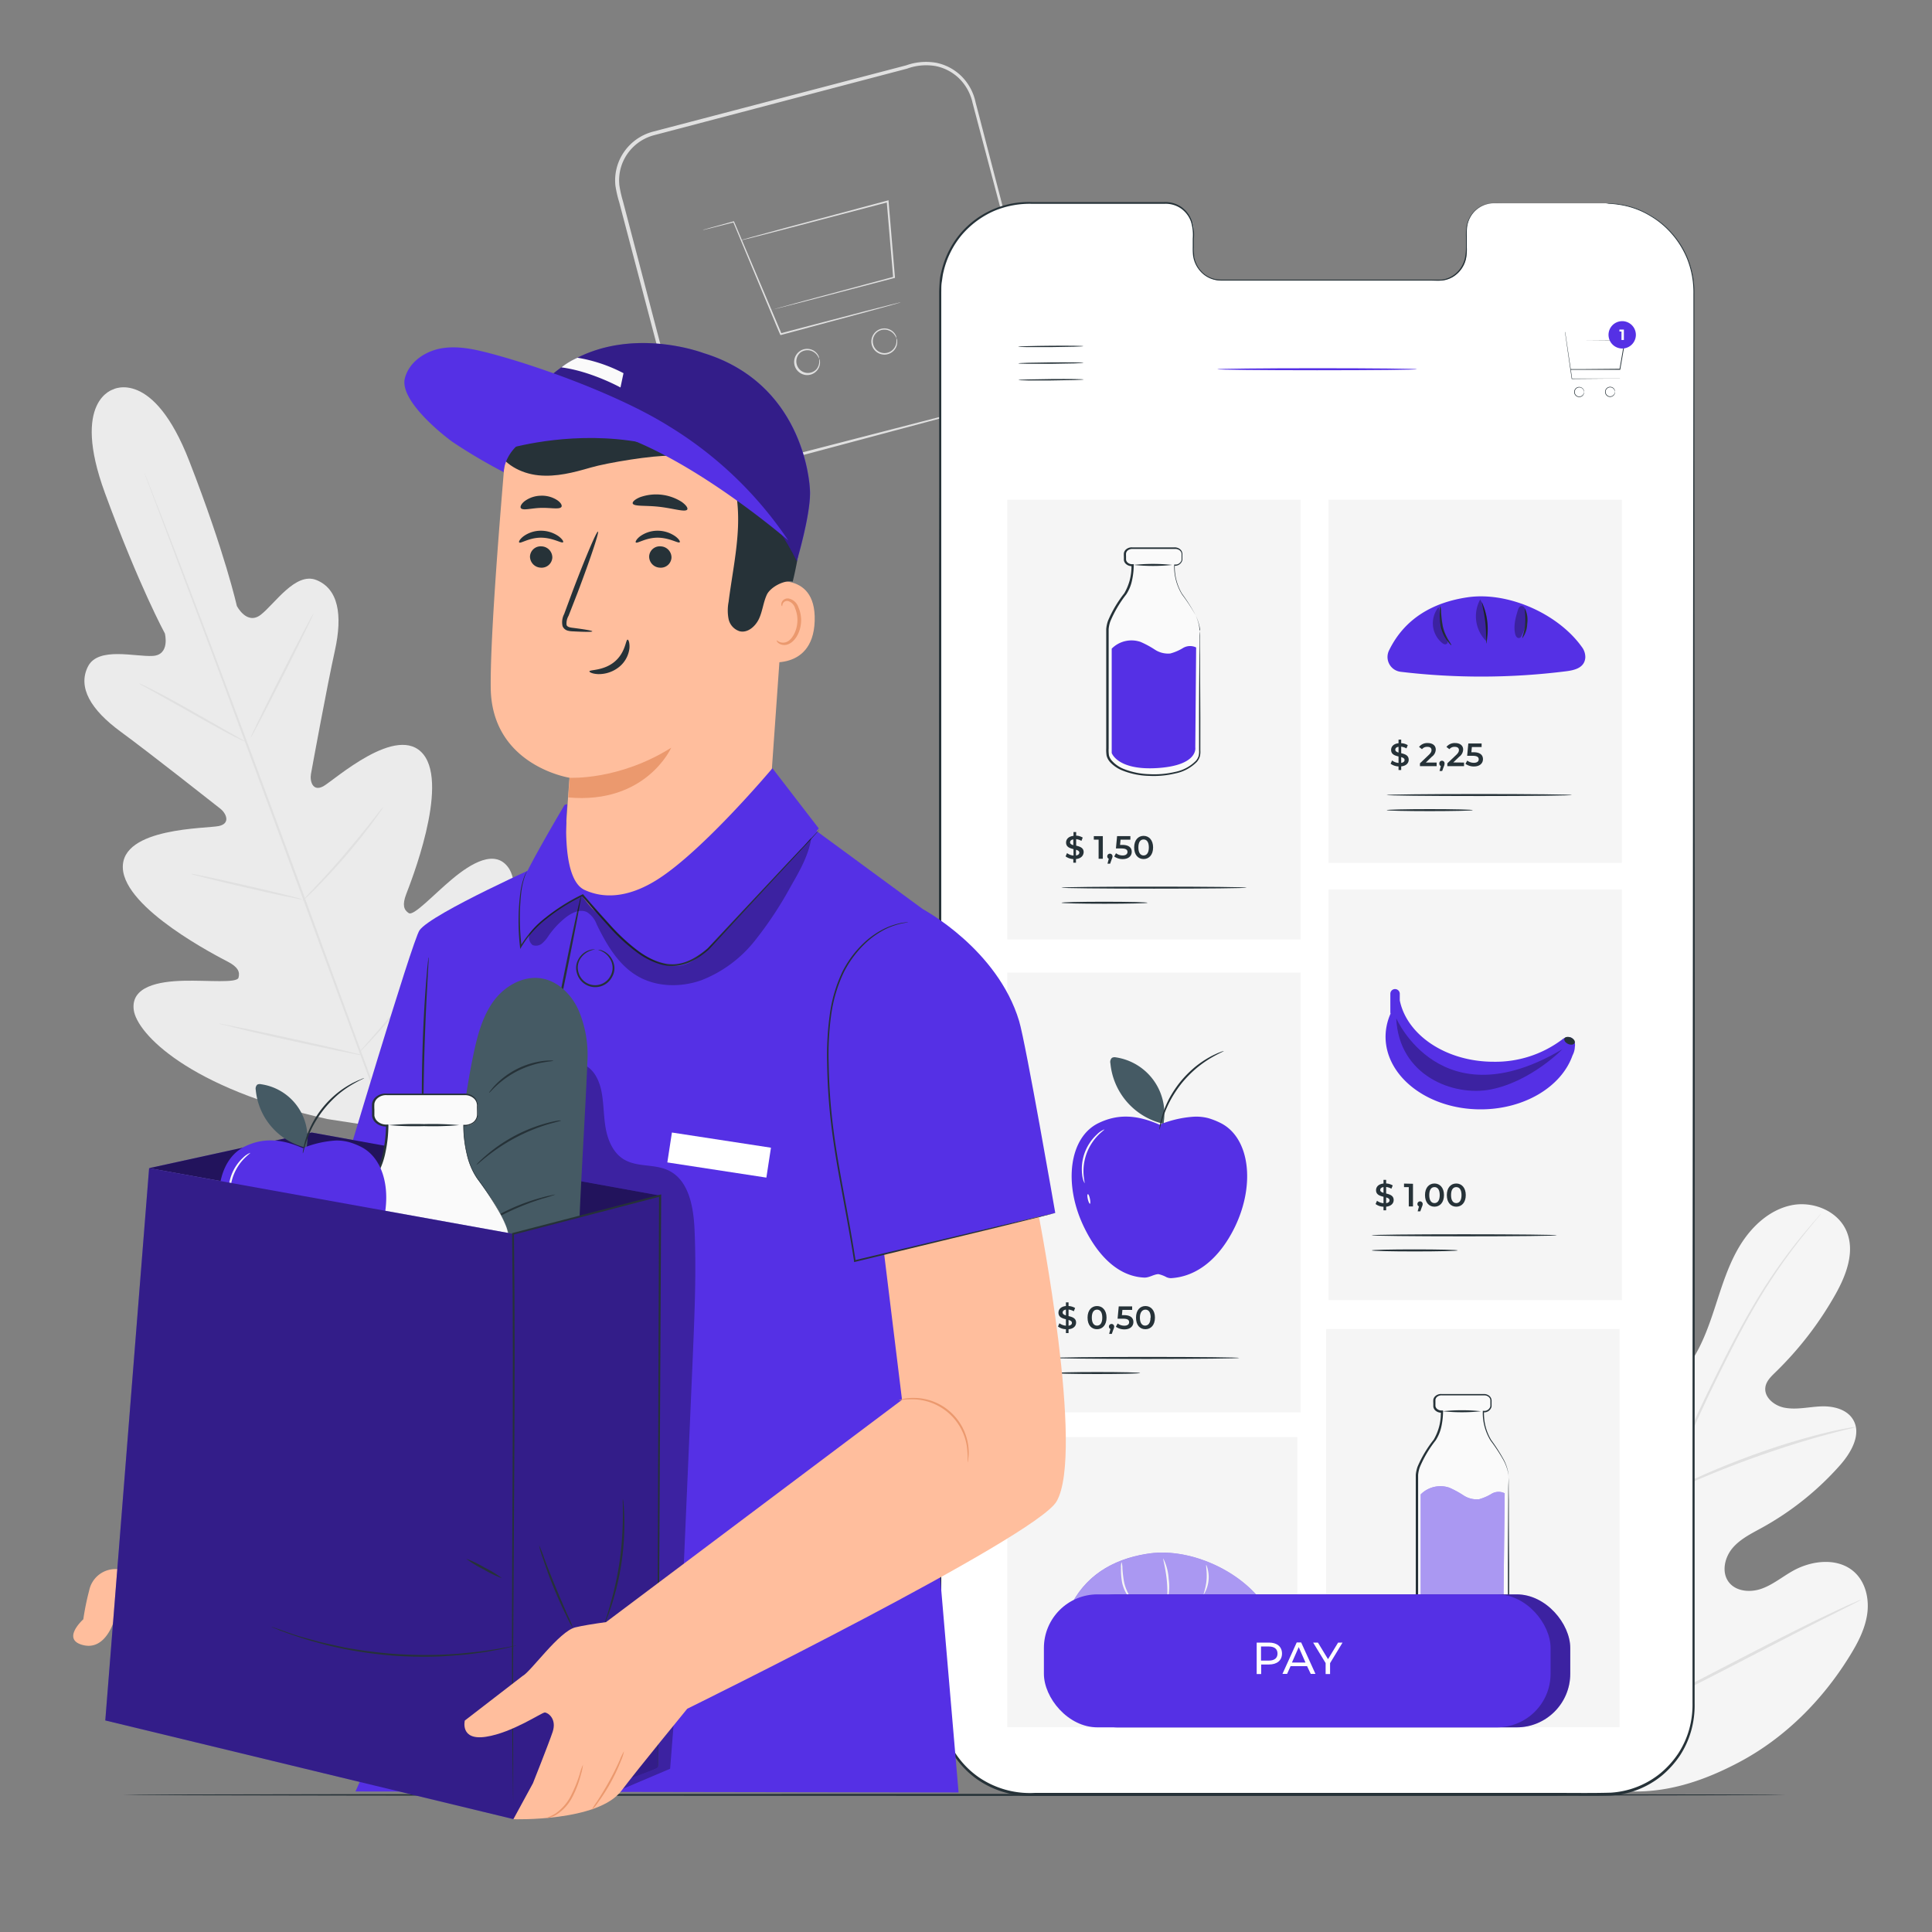 <svg xmlns="http://www.w3.org/2000/svg" viewBox="0 0 500 500"><rect x="0" y="0" width="500" height="500" fill="#808080" stroke="none"/><defs><style>.cls-1{fill:#e0e0e0;}.cls-2{fill:#f5f5f5;}.cls-3{fill:#ebebeb;}.cls-4{fill:#263238;}.cls-5{fill:#fff;}.cls-6{fill:#5530e5;}.cls-7{opacity:0.5;}.cls-8{opacity:0.3;}.cls-9{fill:#fafafa;}.cls-10{fill:#455a64;}.cls-11{fill:#ffbe9d;}.cls-12{opacity:0.6;}.cls-13{opacity:0.4;}.cls-14{fill:#eb996e;}</style></defs><g id="Background_Complete" data-name="Background Complete"><path class="cls-1" d="M259.41,103.85a20.27,20.27,0,0,0,3.19-1.46,12.54,12.54,0,0,0,5.67-7.93,13.48,13.48,0,0,0,.28-3.41,18.69,18.69,0,0,0-.74-3.72c-.69-2.59-1.44-5.41-2.25-8.42L260.1,58.37l-6.6-24.9-1.8-6.83a12.66,12.66,0,0,0-3.29-6.15,12.11,12.11,0,0,0-6.28-3.39,14.38,14.38,0,0,0-7.39.67L169.23,35a12.2,12.2,0,0,0-6.89,4.86,12,12,0,0,0-2.05,8.06,29.57,29.57,0,0,0,.94,4.19c.37,1.41.73,2.8,1.1,4.2q1.09,4.19,2.17,8.29c2.87,11,5.63,21.53,8.27,31.61,1.32,5,2.6,10,3.84,14.72a13.9,13.9,0,0,0,2.94,6.38,11.89,11.89,0,0,0,5.63,3.7c4.37,1.55,8.72-.54,12.88-1.44l12-3.11,36.11-9.32,9.83-2.49,2.57-.62a8.92,8.92,0,0,1,.88-.18s-.29.11-.86.27l-2.54.72-9.78,2.66-36,9.62-11.94,3.17L191.88,122a12.93,12.93,0,0,1-13-4.12,14.74,14.74,0,0,1-3.13-6.7q-1.87-7.14-3.88-14.71c-2.65-10.07-5.43-20.63-8.32-31.59q-1.08-4.11-2.18-8.29c-.37-1.39-.73-2.79-1.1-4.2a30.42,30.42,0,0,1-1-4.33,12.89,12.89,0,0,1,2.21-8.71A13.19,13.19,0,0,1,169,34.07l65.53-17.16a15.24,15.24,0,0,1,7.78-.66A12.93,12.93,0,0,1,249,19.9a13.37,13.37,0,0,1,3.47,6.54q.91,3.47,1.78,6.83c2.33,9,4.5,17.3,6.49,24.93s3.75,14.51,5.32,20.57l2.18,8.44A18.73,18.73,0,0,1,269,91a13.77,13.77,0,0,1-.33,3.52,12.69,12.69,0,0,1-5.94,8,10.92,10.92,0,0,1-2.42,1.06C259.71,103.79,259.41,103.85,259.41,103.85Z"/><path class="cls-1" d="M233.06,78.25a2.89,2.89,0,0,1-.6.2l-1.77.51-6.56,1.81-22,5.92-.18,0-.07-.17c-.48-1.12-1-2.31-1.48-3.52-4.31-10.31-8.15-19.52-10.65-25.53l.16.07-5.9,1.5-1.57.38a4.11,4.11,0,0,1-.55.11,2.2,2.2,0,0,1,.53-.18l1.56-.45,5.86-1.62.11,0,.05.11,10.79,25.47,1.48,3.52-.25-.12,22.08-5.78,6.59-1.68,1.79-.43A4,4,0,0,1,233.06,78.25Z"/><path class="cls-1" d="M199.43,80.29s0,0,.15-.06l.46-.14,1.76-.5,6.63-1.82,22.88-6.15-.16.22c-.34-4-.71-8.39-1.1-12.91-.19-2.32-.38-4.6-.57-6.78l.27.19-27,7.08-8,2.06-2.17.53-.56.13-.19,0,.18-.07.55-.16,2.15-.61,8-2.18,27-7.22.25-.07,0,.25c.18,2.18.38,4.46.57,6.78.38,4.52.75,8.88,1.08,12.92l0,.17-.17,0-22.92,6-6.65,1.7-1.79.44-.46.1A.62.62,0,0,1,199.43,80.29Z"/><path class="cls-1" d="M212,92.84s-.11-.26-.37-.69a3.2,3.2,0,0,0-1.56-1.31,3.08,3.08,0,0,0-2.88.36,3,3,0,1,0,4.12,4.34,3.17,3.17,0,0,0,.71-1.91c0-.5,0-.78,0-.79a1.65,1.65,0,0,1,.19.79,3.15,3.15,0,0,1-.64,2.1,3.34,3.34,0,0,1-2.95,1.33A3.4,3.4,0,0,1,207,90.87a3.32,3.32,0,0,1,3.22-.31,3.19,3.19,0,0,1,1.6,1.51A1.52,1.52,0,0,1,212,92.84Z"/><path class="cls-1" d="M232,87.55s-.11-.27-.37-.69a3.2,3.2,0,0,0-1.56-1.31A3,3,0,0,0,226,89.14a3,3,0,0,0,2.62,2.23,3.07,3.07,0,0,0,2.68-1.12,3.22,3.22,0,0,0,.71-1.92c0-.49-.06-.77,0-.78a1.58,1.58,0,0,1,.19.78,3.14,3.14,0,0,1-.64,2.1,3.34,3.34,0,0,1-2.95,1.33,3.4,3.4,0,0,1-3-2.51A3.43,3.43,0,0,1,227,85.57a3.35,3.35,0,0,1,3.22-.3,3.15,3.15,0,0,1,1.6,1.51A1.64,1.64,0,0,1,232,87.55Z"/><path class="cls-2" d="M413.66,462.68c-22.45-11-31.09-36.62-33.92-60.37-.47-4-1.54-8.05-.2-11.8s5.36-6.79,9.14-5.67c3.14.93,4.95,4.14,7,6.7A23.21,23.21,0,0,0,406.31,399c2.71.92,5.94,1.24,8.21-.51,3.11-2.4,2.79-7.16,2.16-11.08l-3.51-21.91c-.63-3.92-1.26-7.92-.61-11.83s2.81-7.79,6.38-9.4,8.52-.18,9.9,3.54c.57,1.54.5,3.25.86,4.86s1.4,3.3,3,3.52,3-1.14,4-2.47c3.44-4.58,5.4-10.1,7.19-15.57s3.48-11.05,6.49-15.93,7.57-9.09,13.13-10.28,12.09,1.37,14.36,6.66S477.82,330,475,335a88.85,88.85,0,0,1-15.56,20.18c-1.1,1.07-2.3,2.22-2.55,3.75-.45,2.74,2.43,5,5.15,5.42,3.07.53,6.2-.27,9.31-.38s6.63.73,8.24,3.45c2.22,3.76-.49,8.48-3.36,11.74A76,76,0,0,1,456,395.37c-2.72,1.5-5.62,2.9-7.63,5.28s-2.88,6.13-1.05,8.68,5.58,2.87,8.51,1.85,5.39-3.08,8.11-4.61c5.07-2.87,12.09-3.57,16.26.56,2.74,2.72,3.6,6.95,3,10.78s-2.43,7.32-4.46,10.6C471.67,440,461.87,449.84,450,456.1s-23.24,9.22-36.37,6.58"/><path class="cls-1" d="M417.48,446.93a358.18,358.18,0,0,1,8.13-40q1.36-5.25,2.67-10.37c.89-3.4,1.76-6.77,2.83-10a176.77,176.77,0,0,1,7.16-18.31c2.56-5.71,5.2-11,7.71-16s4.95-9.54,7.34-13.62A140.54,140.54,0,0,1,466,320.22c1.67-2,3-3.59,3.94-4.62l1-1.17a3.4,3.4,0,0,1,.38-.38,4.11,4.11,0,0,1-.32.43l-1,1.21c-.89,1.07-2.2,2.64-3.83,4.71a149.42,149.42,0,0,0-12.5,18.48c-2.36,4.08-4.75,8.67-7.24,13.63s-5.1,10.31-7.64,16a180.82,180.82,0,0,0-7.09,18.26c-1.06,3.23-1.92,6.57-2.8,10l-2.67,10.37a362.91,362.91,0,0,0-8.17,39.9"/><path class="cls-1" d="M431.31,386.49a8.23,8.23,0,0,1-.64-1.61c-.38-1.06-.86-2.6-1.44-4.51-1.16-3.82-2.57-9.15-4.11-15s-3-11.18-4.24-15c-.6-1.9-1.1-3.43-1.46-4.49a9,9,0,0,1-.48-1.66,7.79,7.79,0,0,1,.75,1.56c.44,1,1,2.54,1.68,4.42,1.34,3.77,2.91,9.06,4.45,14.95s2.87,11.06,3.91,15.08c.48,1.81.88,3.34,1.21,4.56A8.06,8.06,0,0,1,431.31,386.49Z"/><path class="cls-1" d="M480.29,369.31a11.48,11.48,0,0,1-2,.55c-1.27.31-3.12.76-5.39,1.38-4.54,1.21-10.76,3.1-17.52,5.48s-12.8,4.83-17.11,6.72c-2.16.92-3.89,1.72-5.09,2.26a12.05,12.05,0,0,1-1.89.79,10.05,10.05,0,0,1,1.77-1.05c1.16-.62,2.86-1.49,5-2.48,4.27-2,10.29-4.53,17.07-6.94a183.42,183.42,0,0,1,17.64-5.29c2.3-.56,4.17-.93,5.47-1.15A11,11,0,0,1,480.29,369.31Z"/><path class="cls-1" d="M418,445.91a2.93,2.93,0,0,1-.44-.56l-1.14-1.69c-1-1.48-2.36-3.65-4-6.35-3.32-5.4-7.68-13-12.37-21.47s-9-16.1-12.17-21.57c-1.57-2.65-2.86-4.84-3.81-6.46-.42-.7-.75-1.29-1-1.76a2.61,2.61,0,0,1-.32-.65,3.3,3.3,0,0,1,.44.57l1.15,1.69c1,1.47,2.35,3.64,4,6.34,3.32,5.41,7.68,13,12.37,21.48s9,16.1,12.17,21.56c1.57,2.65,2.86,4.84,3.81,6.46.42.71.76,1.29,1,1.77A2.68,2.68,0,0,1,418,445.91Z"/><path class="cls-1" d="M481.65,414s-.2.16-.62.38l-1.85.95-6.82,3.43c-5.75,2.9-13.66,7-22.39,11.52s-16.68,8.56-22.5,11.34c-2.91,1.39-5.27,2.49-6.92,3.22l-1.91.83a2.74,2.74,0,0,1-.68.24,2.94,2.94,0,0,1,.62-.38l1.85-.95,6.82-3.43c5.75-2.89,13.66-7,22.39-11.52s16.68-8.56,22.5-11.34c2.91-1.39,5.27-2.49,6.92-3.22l1.91-.83A2.91,2.91,0,0,1,481.65,414Z"/><path class="cls-3" d="M29.46,100.72s-11.16,2.71-2.31,26.85,15.52,36.37,15.52,36.37,1.42,5.53-3.12,5.81-14.14-2.46-16.78,2.73c-2.73,5.39.72,11.21,8.46,16.88S55.47,208.08,57,209.27s2.74,3.81-.32,4.5-25.35.32-24.89,10.9S56.37,247.52,59,248.91s3.13,2.63,2.73,4.11-7.89.65-14.23.8-13.67,1.45-12.89,7.53,14.24,20.31,50.16,28.27l16.89,2.6,11-13.21c21.73-29.68,22.46-49.25,19-54.34s-9.79-1.22-14.66,2.85-9.94,9.63-11.22,8.79-1.71-2.12-.66-4.89,11.1-27.92,4.46-36.18-23.14,6.73-25.9,8.24-3.53-1.34-3.2-3.18,4.12-22.56,6.19-31.93.83-16-4.79-18.26c-5.41-2.17-10.81,6.23-14.41,9s-6.18-2.3-6.18-2.3-3-13.59-12.34-37.57-19.69-18.46-19.69-18.46"/><path class="cls-1" d="M102,296.31c-6.75-17.63-18.22-49.18-28.21-76.21s-19-51.48-25.71-69.15L40.21,130l-2.15-5.68c-.24-.64-.42-1.13-.55-1.49s-.17-.51-.17-.51a4.39,4.39,0,0,1,.22.49c.15.35.34.84.6,1.47L40.4,130c1.94,4.91,4.69,12,8.07,20.86,6.75,17.63,15.87,42.07,25.85,69.09s21.4,58.6,28.06,76.27"/><path class="cls-1" d="M36,176.86a5.69,5.69,0,0,1,1.14.48c.72.33,1.75.84,3,1.48,2.53,1.29,6,3.17,9.74,5.3l9.62,5.5,2.92,1.65a5.88,5.88,0,0,1,1.06.64,4.75,4.75,0,0,1-1.15-.46c-.72-.33-1.75-.85-3-1.5-2.52-1.32-5.94-3.23-9.7-5.37L40,179.15l-2.93-1.63A4.89,4.89,0,0,1,36,176.86Z"/><path class="cls-1" d="M64.83,191c-.13-.07,3.41-7.34,7.92-16.25s8.26-16.07,8.39-16-3.41,7.34-7.92,16.25S65,191,64.83,191Z"/><path class="cls-1" d="M78.29,233.17a6.21,6.21,0,0,1,.82-1l2.34-2.5c2-2.12,4.68-5,7.56-8.4s5.38-6.46,7.18-8.73c.84-1.07,1.55-2,2.13-2.69a5.59,5.59,0,0,1,.83-.95,6.64,6.64,0,0,1-.67,1.07c-.45.67-1.13,1.63-2,2.8-1.73,2.33-4.19,5.49-7.08,8.84s-5.65,6.27-7.69,8.32c-1,1-1.87,1.84-2.47,2.39A5.94,5.94,0,0,1,78.29,233.17Z"/><path class="cls-1" d="M49.45,226.14a4.46,4.46,0,0,1,1.15.16l3.11.63c2.62.55,6.23,1.35,10.2,2.27s7.58,1.77,10.18,2.42l3.07.79a5.84,5.84,0,0,1,1.11.36,4.51,4.51,0,0,1-1.16-.16L74,232c-2.62-.55-6.22-1.35-10.2-2.27s-7.58-1.77-10.18-2.42l-3.06-.79A5.23,5.23,0,0,1,49.45,226.14Z"/><path class="cls-1" d="M56.6,264.9a9.64,9.64,0,0,1,1.48.22l4,.79c3.36.69,8,1.68,13.11,2.81s9.73,2.17,13.07,2.95l4,1a7.81,7.81,0,0,1,1.43.42,7.24,7.24,0,0,1-1.48-.22l-4-.79c-3.36-.69-8-1.68-13.11-2.81s-9.73-2.17-13.07-3l-3.95-1A6.92,6.92,0,0,1,56.6,264.9Z"/><path class="cls-1" d="M92.79,272.61a8.45,8.45,0,0,1,1-1.25l2.85-3.28c2.41-2.78,5.72-6.62,9.25-11s6.64-8.36,8.86-11.28l2.64-3.46a9.66,9.66,0,0,1,1-1.23,10,10,0,0,1-.85,1.35c-.58.86-1.43,2.08-2.5,3.57-2.15,3-5.21,7-8.76,11.39s-6.9,8.16-9.38,10.88c-1.24,1.35-2.26,2.43-3,3.17A10.76,10.76,0,0,1,92.79,272.61Z"/></g><g id="Table"><path class="cls-4" d="M462.12,464.51c0,.15-96.33.26-215.13.26s-215.15-.11-215.15-.26,96.31-.26,215.15-.26S462.12,464.37,462.12,464.51Z"/></g><g id="Screen"><path class="cls-5" d="M415.58,52.61l-29,0A7.22,7.22,0,0,0,379.52,60v5.26a7.21,7.21,0,0,1-7,7.36l-56.55,0a7.22,7.22,0,0,1-7-7.37V59.91a7.21,7.21,0,0,0-7.05-7.36h-10.2l-25.39,0A22.84,22.84,0,0,0,243.4,75.35l-.07,366.17a22.82,22.82,0,0,0,22.81,22.83l149.34.09a22.82,22.82,0,0,0,22.84-22.82l.07-366.18A22.83,22.83,0,0,0,415.58,52.61Z"/><path class="cls-4" d="M415.58,52.61l.78,0a15.35,15.35,0,0,1,2.31.17,21.54,21.54,0,0,1,8.57,3A22.27,22.27,0,0,1,432.45,60a22.8,22.8,0,0,1,4.34,6.82,23.46,23.46,0,0,1,1.71,9.27c0,3.37,0,7,0,10.76,0,30.42,0,74.42.07,128.8s0,119.13,0,191v34.22a24.53,24.53,0,0,1-.88,7,23.36,23.36,0,0,1-2.91,6.44,24.84,24.84,0,0,1-4.76,5.27,23.1,23.1,0,0,1-13.18,5.12c-4.79.14-9.54,0-14.35.06H373.47l-59.66,0-30.52,0H267.87A24.15,24.15,0,0,1,253,460.57a23.29,23.29,0,0,1-9-12.5,25,25,0,0,1-1-7.72v-7.7q0-15.37,0-30.53,0-30.3,0-59.68c0-39.13,0-76.87,0-112.83s0-70.12.05-102.1q0-24,0-46.26V75.71c0-.92.08-1.85.13-2.77s.23-1.83.47-2.72a23.34,23.34,0,0,1,4.8-9.68,23.17,23.17,0,0,1,18.61-8.24l19.9,0h14.27a7.3,7.3,0,0,1,4.49,1.25,7.61,7.61,0,0,1,2.79,3.67,12.22,12.22,0,0,1,.47,4.51V64a15.68,15.68,0,0,0,.07,2.18,7.2,7.2,0,0,0,1.7,3.82,6.72,6.72,0,0,0,3.49,2.16,7.84,7.84,0,0,0,2.06.21h10.34l30.1,0,13.27,0c1.05,0,2.12,0,3.11,0a6.79,6.79,0,0,0,2.8-1,7.3,7.3,0,0,0,3.2-4.6A13,13,0,0,0,379.4,64V61.31a15.75,15.75,0,0,1,.12-2.66,7.79,7.79,0,0,1,.86-2.44A7.24,7.24,0,0,1,384,53a11.45,11.45,0,0,1,4.53-.48l14.81,0,9.11,0,3.1,0-3.1,0-9.11,0-14.81,0a11.34,11.34,0,0,0-4.46.49,7,7,0,0,0-3.52,3.13,7.25,7.25,0,0,0-.83,2.38,15.07,15.07,0,0,0-.11,2.62V64a12.35,12.35,0,0,1-.18,2.83,7.46,7.46,0,0,1-3.3,4.77,6.86,6.86,0,0,1-2.91,1c-1.05.09-2.07,0-3.14,0H316.4a7.85,7.85,0,0,1-2.15-.21,7,7,0,0,1-3.69-2.28,7.54,7.54,0,0,1-1.8-4,16.75,16.75,0,0,1-.08-2.23V61.77a11.83,11.83,0,0,0-.45-4.37,7.09,7.09,0,0,0-2.64-3.47,6.92,6.92,0,0,0-4.26-1.18H267.16a23.68,23.68,0,0,0-10,1.89,23.42,23.42,0,0,0-8.29,6.21,23,23,0,0,0-4.69,9.48c-.23.87-.3,1.77-.45,2.66s-.11,1.8-.13,2.72v5.54q0,22.26,0,46.26c0,32,0,66.15,0,102.1V342.44q0,29.34,0,59.68v38.23a24.24,24.24,0,0,0,.93,7.54A22.73,22.73,0,0,0,253.37,460a23.45,23.45,0,0,0,14.5,4h15.42l30.52,0,59.66,0,29.08,0c4.79,0,9.6.08,14.31-.06a22.49,22.49,0,0,0,12.83-5,23.76,23.76,0,0,0,4.63-5.13,22.52,22.52,0,0,0,2.84-6.26,23.68,23.68,0,0,0,.86-6.8V434q0-13.8,0-27.29c0-71.9.08-136.65.11-191s.09-98.38.13-128.8c0-3.8,0-7.39,0-10.76a23.5,23.5,0,0,0-1.66-9.2,23,23,0,0,0-4.29-6.78,22.08,22.08,0,0,0-5.16-4.22,21.61,21.61,0,0,0-8.5-3,18.55,18.55,0,0,0-2.31-.21C415.84,52.64,415.58,52.61,415.58,52.61Z"/><path class="cls-4" d="M280.37,89.59c0,.09-3.77.2-8.43.24s-8.42,0-8.43-.1,3.78-.21,8.43-.25S280.37,89.49,280.37,89.59Z"/><path class="cls-4" d="M280.4,93.9c0,.1-3.77.21-8.42.25s-8.43,0-8.43-.11,3.77-.21,8.43-.25S280.4,93.8,280.4,93.9Z"/><path class="cls-4" d="M280.44,98.21c0,.1-3.77.21-8.43.25s-8.42,0-8.42-.11,3.77-.21,8.42-.25S280.44,98.11,280.44,98.21Z"/><rect class="cls-2" x="260.68" y="371.93" width="75.05" height="75.05"/><path class="cls-6" d="M326.86,414.86c-6.1-8.52-19.08-14.36-29.62-12.79-8.54,1.27-16.09,5.24-20.24,13.72a3.86,3.86,0,0,0,3,5.55,175.86,175.86,0,0,0,42.83-.14c2.2-.28,4.8-.89,4.95-3.6A4.32,4.32,0,0,0,326.86,414.86Z"/><g class="cls-7"><path class="cls-5" d="M326.86,414.86c-6.1-8.52-19.08-14.36-29.62-12.79-8.54,1.27-16.09,5.24-20.24,13.72"/></g><path class="cls-2" d="M293.12,414.44c-.05,0-.49-.39-1.07-1.19a9.82,9.82,0,0,1-1.62-3.54,18,18,0,0,1-.32-3.86,5.31,5.31,0,0,1,.13-1.6,4.7,4.7,0,0,1,.24,1.58,28.79,28.79,0,0,0,.46,3.76,11.9,11.9,0,0,0,1.42,3.46A6.45,6.45,0,0,1,293.12,414.44Z"/><path class="cls-2" d="M302.18,414c-.16,0,.07-2.42-.25-5.36s-1-5.25-.87-5.3a13.66,13.66,0,0,1,1.39,5.25A13.82,13.82,0,0,1,302.18,414Z"/><path class="cls-2" d="M311.53,412.64c-.14-.06.56-1.67.73-3.79S312,405,312.2,405a8.51,8.51,0,0,1-.67,7.66Z"/><g class="cls-8"><path d="M300.51,402.47l.08.15h0Z"/></g><rect class="cls-2" x="260.68" y="129.32" width="75.92" height="113.81"/><rect class="cls-2" x="260.68" y="251.71" width="75.92" height="113.81"/><rect class="cls-2" x="343.82" y="230.22" width="75.92" height="106.26"/><rect class="cls-2" x="343.21" y="343.95" width="75.92" height="103.02"/><rect class="cls-2" x="343.82" y="129.32" width="75.92" height="94"/><path class="cls-9" d="M310.56,163.35a.2.2,0,0,0,0,.05v31.5c0,1.38-1.11,2.81-3.16,3.89a19.28,19.28,0,0,1-8.75,1.82h-.05c-7.45,0-11.9-2.94-11.9-5.71V163.4a.2.2,0,0,0,0-.05s0,0,0-.06c0-3.08,2.28-6.29,4.55-9.47,1.54-2.12,1.9-5.17,2-7,0-.21,0-.4,0-.58H293a1.67,1.67,0,0,1-1.78-1.52v-1.33a1.68,1.68,0,0,1,1.78-1.54h11.19a1.83,1.83,0,0,1,1.65.93,1.55,1.55,0,0,1,.13.61v1.33a1.66,1.66,0,0,1-1.78,1.52H304c0,.18,0,.37,0,.58.07,1.8.44,4.85,2,7,2.28,3.18,4.54,6.39,4.56,9.47C310.57,163.31,310.56,163.34,310.56,163.35Z"/><path class="cls-4" d="M310.56,163.35l0-.32a7,7,0,0,0-.13-.94,12.15,12.15,0,0,0-1.31-3.4,47.89,47.89,0,0,0-3.24-4.87,13.78,13.78,0,0,1-2-7.55v-.18H304a1.6,1.6,0,0,0,1.79-1.19c0-.4,0-.89,0-1.34a1.27,1.27,0,0,0-.46-1.1,1.76,1.76,0,0,0-1.21-.39h-11a1.82,1.82,0,0,0-1.38.49,1.31,1.31,0,0,0-.32.63,7.11,7.11,0,0,0,0,.82c0,.28,0,.61,0,.84a1.16,1.16,0,0,0,.31.65,1.78,1.78,0,0,0,1.44.51l.24,0v.25a18.66,18.66,0,0,1-.42,3.84,10.51,10.51,0,0,1-1.51,3.72,30.58,30.58,0,0,0-4.13,7,8.12,8.12,0,0,0-.43,2c0,.67,0,1.41,0,2.12,0,1.43,0,2.88,0,4.34v8.92c0,5.3,0,10.48,0,15.48a9.47,9.47,0,0,0,.08,1.8,3.41,3.41,0,0,0,.84,1.49,8.19,8.19,0,0,0,2.9,2,19.42,19.42,0,0,0,6.79,1.39,23.48,23.48,0,0,0,6.59-.59,10.37,10.37,0,0,0,5.38-2.88,3.57,3.57,0,0,0,.7-1.24,4.68,4.68,0,0,0,.12-1.42c0-1,0-2,0-2.9,0-1.9,0-3.72,0-5.46,0-6.93.07-12.54.09-16.46,0-1.92,0-3.42,0-4.48s.05-1.56.05-1.56a12.57,12.57,0,0,1,.06,1.56c0,1.06,0,2.56.05,4.48,0,3.92.05,9.53.08,16.46,0,1.74,0,3.56,0,5.46,0,.95,0,1.91,0,2.9a5.15,5.15,0,0,1-.13,1.54,4.17,4.17,0,0,1-.77,1.4,10.79,10.79,0,0,1-5.6,3,23.8,23.8,0,0,1-6.73.63,19.89,19.89,0,0,1-7-1.42,8.73,8.73,0,0,1-3.08-2.09,4,4,0,0,1-.95-1.71,9.7,9.7,0,0,1-.1-1.92V164.94c0-.73,0-1.41,0-2.16a8.88,8.88,0,0,1,.46-2.13,30.82,30.82,0,0,1,4.21-7.1,13.67,13.67,0,0,0,1.86-7.28l.24.24a2.22,2.22,0,0,1-1.78-.67,1.57,1.57,0,0,1-.42-.9c0-.35,0-.6,0-.9a6.79,6.79,0,0,1,0-.89,1.7,1.7,0,0,1,.45-.87,2.23,2.23,0,0,1,1.7-.62l6.45,0h4.5a2.18,2.18,0,0,1,1.45.49,1.64,1.64,0,0,1,.59,1.39c0,.47,0,.89,0,1.39a1.94,1.94,0,0,1-2.14,1.48l.17-.17a13.63,13.63,0,0,0,1.87,7.4,45.8,45.8,0,0,1,3.18,4.94,11.81,11.81,0,0,1,1.25,3.47,6.76,6.76,0,0,1,.08.95A.76.76,0,0,1,310.56,163.35Z"/><path class="cls-4" d="M303.39,146.2a47.82,47.82,0,0,1-10,0,47.82,47.82,0,0,1,10,0Z"/><path class="cls-6" d="M309.56,167.56a3.57,3.57,0,0,0-3.41.15,12.46,12.46,0,0,1-3.28,1.41,6.23,6.23,0,0,1-4-1,24.32,24.32,0,0,0-3.71-2,7.22,7.22,0,0,0-7.45,1.75v27s1.49,4.61,12,3.89,9.63-5.34,9.63-5.34Z"/><path class="cls-9" d="M390.4,382.28v31.33c0,1.38-1.1,2.79-3.13,3.87a19.08,19.08,0,0,1-8.69,1.81h-.05c-7.41,0-11.83-2.93-11.83-5.68V382.32s0,0,0,0,0,0,0-.07c0-3.06,2.26-6.25,4.53-9.4,1.52-2.11,1.88-5.15,1.95-6.93,0-.21,0-.4,0-.57H373a1.65,1.65,0,0,1-1.76-1.52v-1.32A1.64,1.64,0,0,1,373,361h11.12a1.77,1.77,0,0,1,1.63.92,1.36,1.36,0,0,1,.14.6v1.32a1.66,1.66,0,0,1-1.77,1.52h-.2c0,.17,0,.36,0,.57.07,1.78.44,4.82,2,6.93,2.26,3.15,4.51,6.34,4.52,9.4Z"/><path class="cls-4" d="M390.4,382.28l0-.32a8.78,8.78,0,0,0-.13-.94,11.93,11.93,0,0,0-1.31-3.37,44.93,44.93,0,0,0-3.21-4.84,13.63,13.63,0,0,1-2-7.5v-.19l.18,0a1.6,1.6,0,0,0,1.78-1.19c0-.4,0-.88,0-1.33a1.24,1.24,0,0,0-.45-1.09,1.74,1.74,0,0,0-1.2-.39h-4.48l-6.4,0a1.76,1.76,0,0,0-1.37.48,1.27,1.27,0,0,0-.32.63c0,.21,0,.54,0,.81s0,.6,0,.83a1.23,1.23,0,0,0,.31.65,1.75,1.75,0,0,0,1.43.5h.23v.25a19.06,19.06,0,0,1-.41,3.81,10.73,10.73,0,0,1-1.5,3.69,29.9,29.9,0,0,0-4.11,6.95,8,8,0,0,0-.43,2c0,.67,0,1.41,0,2.11v28.56a9.33,9.33,0,0,0,.07,1.78,3.36,3.36,0,0,0,.83,1.48,8.31,8.31,0,0,0,2.88,2,19.42,19.42,0,0,0,6.75,1.38,23.19,23.19,0,0,0,6.55-.59,10.26,10.26,0,0,0,5.34-2.86,3.53,3.53,0,0,0,.7-1.23,5,5,0,0,0,.12-1.41v-2.88c0-1.89,0-3.7,0-5.42,0-6.89.06-12.47.08-16.36,0-1.91,0-3.4.05-4.44s0-1.55,0-1.55a12.13,12.13,0,0,1,.06,1.55c0,1,0,2.53.05,4.44,0,3.89,0,9.47.08,16.36,0,1.72,0,3.53,0,5.42,0,.94,0,1.9,0,2.88a5.07,5.07,0,0,1-.12,1.53,4.13,4.13,0,0,1-.77,1.39,10.74,10.74,0,0,1-5.57,3,23.41,23.41,0,0,1-6.68.63,19.75,19.75,0,0,1-6.93-1.41,8.72,8.72,0,0,1-3.06-2.08,4.06,4.06,0,0,1-.94-1.7,9.54,9.54,0,0,1-.1-1.9V383.85c0-.72,0-1.4,0-2.15a8.94,8.94,0,0,1,.46-2.11,30.39,30.39,0,0,1,4.18-7,13.6,13.6,0,0,0,1.85-7.23l.24.23a2.21,2.21,0,0,1-1.77-.66,1.64,1.64,0,0,1-.42-.9c0-.34,0-.59,0-.89a6.9,6.9,0,0,1,0-.89,1.62,1.62,0,0,1,.44-.86,2.2,2.2,0,0,1,1.69-.62l6.4,0H384a2.15,2.15,0,0,1,1.44.49,1.65,1.65,0,0,1,.58,1.38c0,.47,0,.89,0,1.38a1.94,1.94,0,0,1-2.13,1.48l.17-.17a13.33,13.33,0,0,0,1.86,7.34,45,45,0,0,1,3.15,4.91,11.46,11.46,0,0,1,1.24,3.45,5.48,5.48,0,0,1,.08.94A1,1,0,0,1,390.4,382.28Z"/><path class="cls-4" d="M383.28,365.23a47.25,47.25,0,0,1-9.9,0,47.25,47.25,0,0,1,9.9,0Z"/><path class="cls-6" d="M389.41,386.46a3.55,3.55,0,0,0-3.4.14,12.61,12.61,0,0,1-3.25,1.41,6.3,6.3,0,0,1-4-1,24.85,24.85,0,0,0-3.68-2,7.19,7.19,0,0,0-7.4,1.74v26.87s1.48,4.59,11.87,3.87,9.57-5.31,9.57-5.31Z"/><g class="cls-7"><path class="cls-5" d="M389.41,386.46a3.55,3.55,0,0,0-3.4.14,12.61,12.61,0,0,1-3.25,1.41,6.3,6.3,0,0,1-4-1,24.85,24.85,0,0,0-3.68-2,7.19,7.19,0,0,0-7.4,1.74v26.87s1.48,4.59,11.87,3.87,9.57-5.31,9.57-5.31Z"/></g><path class="cls-6" d="M406.68,268.57a2.22,2.22,0,0,0-2.11.24c-.15.1-.3.22-.46.34a28.73,28.73,0,0,1-17.56,5.63c-12.29,0-22.46-6.89-24.29-15.89v-1.7a1.22,1.22,0,1,0-2.44,0V262a1.2,1.2,0,0,0,.06.33,14.73,14.73,0,0,0-1.3,5.94c0,10.39,11,18.83,24.6,18.83,11.41,0,21-5.93,23.8-14a.19.19,0,0,0,.07-.13,5,5,0,0,0,.52-2.07A2.32,2.32,0,0,0,406.68,268.57Z"/><g class="cls-8"><path d="M361.35,263.53s11.58,26.66,43,8c0,0-8.1,8.4-18.65,10.44C376.14,283.79,362,278.41,361.35,263.53Z"/></g><path class="cls-4" d="M407.53,269.91c-.19.46-.94.59-1.67.28s-1.16-.94-1-1.4.95-.58,1.68-.28S407.73,269.45,407.53,269.91Z"/><path class="cls-4" d="M419.24,98a1.27,1.27,0,0,1-.25,0l-.71,0-2.63,0-8.83.08h-.07v-.07c-.07-.47-.14-1-.21-1.46-.62-4.28-1.16-8.1-1.52-10.6l.05,0h-3l-.22,0h.22l.62,0,2.35,0h.05V86c.37,2.49.93,6.31,1.57,10.58.07.5.14,1,.21,1.46l-.08-.07,8.83,0h3.59Z"/><path class="cls-4" d="M406.45,95.53s0,0,.06,0h.18l.71,0,2.66,0,9.16-.08-.08.07c.27-1.55.55-3.22.85-4.94l.44-2.6.08.1-10.8,0h-4.28c-.05,0-.08,0-.08,0h.3l.86,0,3.2,0,10.8-.09h.1l0,.1-.44,2.59c-.3,1.73-.58,3.4-.85,4.94v.07h-.07l-9.16,0h-3.61Z"/><path class="cls-4" d="M409.94,101.45s0-.11-.07-.3a1.18,1.18,0,1,0-1.56,1.4,1.17,1.17,0,0,0,1.11-.16,1.23,1.23,0,0,0,.46-.65c.05-.18.05-.29.06-.29a.51.51,0,0,1,0,.31,1.26,1.26,0,0,1-.44.73,1.31,1.31,0,1,1-1.25-2.27,1.29,1.29,0,0,1,1.23.2,1.21,1.21,0,0,1,.46.72A.63.63,0,0,1,409.94,101.45Z"/><path class="cls-4" d="M417.94,101.4s0-.11-.07-.29a1.33,1.33,0,0,0-.46-.65,1.22,1.22,0,0,0-1.12-.14,1.16,1.16,0,0,0-.75,1.1,1.19,1.19,0,0,0,.76,1.09,1.22,1.22,0,0,0,1.12-.16,1.28,1.28,0,0,0,.45-.65c.05-.19.05-.3.07-.3a.74.74,0,0,1,0,.31,1.21,1.21,0,0,1-.44.73,1.31,1.31,0,0,1-1.24.21,1.31,1.31,0,1,1,1.23-2.28,1.27,1.27,0,0,1,.45.72A.74.74,0,0,1,417.94,101.4Z"/><circle class="cls-6" cx="419.82" cy="86.66" r="3.54" transform="translate(-8.83 90.52) rotate(-12.18)"/><path class="cls-5" d="M420.26,85.3l0,2.69h-.62V85.79h-.53v-.5Z"/><rect class="cls-6" x="275.25" y="412.62" width="131.13" height="34.42" rx="13.88"/><g class="cls-8"><rect x="275.25" y="412.62" width="131.13" height="34.42" rx="13.88"/></g><rect class="cls-6" x="270.16" y="412.62" width="131.13" height="34.42" rx="13.88"/><path class="cls-5" d="M331.78,427.94c0,1.76-1.27,2.83-3.39,2.83h-2v2.47h-1.16V425.1h3.17C330.51,425.1,331.78,426.17,331.78,427.94Zm-1.16,0c0-1.17-.78-1.83-2.27-1.83h-2v3.65h2C329.84,429.76,330.62,429.1,330.62,427.94Z"/><path class="cls-5" d="M338.27,431.2H334l-.9,2h-1.2l3.69-8.14h1.15l3.7,8.14h-1.22Zm-.41-.93-1.75-4-1.76,4Z"/><path class="cls-5" d="M344.22,430.42v2.82h-1.15V430.4l-3.23-5.3h1.24l2.61,4.29,2.61-4.29h1.15Z"/><path class="cls-10" d="M301.17,290.44a14.73,14.73,0,0,0-12.4-16.8,1.45,1.45,0,0,0-1,.13,1.47,1.47,0,0,0-.4,1.41,17.78,17.78,0,0,0,13.83,15.68"/><path class="cls-6" d="M280.55,317.59c3.71,7.65,9.05,12.8,15.65,13.05,1.32,0,2.32-.82,3.58-.9a7.85,7.85,0,0,1,2.12.8,3.11,3.11,0,0,0,1.1.25c6.82-.37,12.64-5.17,16.56-13.2,5.46-11.25,3.77-23.33-3.76-27a18.81,18.81,0,0,0-3.08-1.21A12.56,12.56,0,0,0,309,289a27.89,27.89,0,0,0-8.56,1.93l-.36.14c-6.12-2.71-11-2.72-15.75-.43C276.76,294.26,275.09,306.34,280.55,317.59Z"/><path class="cls-9" d="M280.68,306.2a6,6,0,0,1-.62-2.27,12.14,12.14,0,0,1,3.82-10.33,5.67,5.67,0,0,1,1.94-1.31c.06.07-.7.56-1.69,1.57a13.62,13.62,0,0,0-2.91,4.63,13.47,13.47,0,0,0-.8,5.41C280.52,305.31,280.77,306.17,280.68,306.2Z"/><path class="cls-9" d="M282.07,311.54c-.14,0-.38-.5-.54-1.18s-.18-1.27,0-1.31.39.5.54,1.19S282.21,311.51,282.07,311.54Z"/><path class="cls-4" d="M316.73,272c0,.1-1.41.64-3.54,1.91a29.63,29.63,0,0,0-3.52,2.51,31,31,0,0,0-3.73,3.77,30.47,30.47,0,0,0-2.95,4.4,27.39,27.39,0,0,0-1.77,3.95c-.82,2.33-1.07,3.86-1.17,3.84a4.81,4.81,0,0,1,.12-1.08,10.55,10.55,0,0,1,.25-1.25c.13-.48.24-1,.45-1.62a26.5,26.5,0,0,1,1.69-4.07,29.13,29.13,0,0,1,3-4.5,28.59,28.59,0,0,1,3.82-3.81,26.3,26.3,0,0,1,3.65-2.46,16.44,16.44,0,0,1,1.51-.76,11,11,0,0,1,1.17-.5A5,5,0,0,1,316.73,272Z"/><path class="cls-6" d="M409.34,167.38c-6.1-8.52-19.07-14.36-29.61-12.79-8.55,1.27-16.1,5.24-20.24,13.72a3.86,3.86,0,0,0,3,5.55,176,176,0,0,0,42.84-.14c2.19-.28,4.79-.89,4.95-3.6A4.37,4.37,0,0,0,409.34,167.38Z"/><path class="cls-4" d="M375.6,167c-.05,0-.48-.39-1.07-1.19a9.91,9.91,0,0,1-1.62-3.54,17.3,17.3,0,0,1-.31-3.86,4.62,4.62,0,0,1,.13-1.6,5.25,5.25,0,0,1,.23,1.58,30.86,30.86,0,0,0,.46,3.76,12.19,12.19,0,0,0,1.42,3.46C375.33,166.4,375.67,166.91,375.6,167Z"/><path class="cls-4" d="M384.66,166.54c-.16,0,.07-2.42-.25-5.36s-1-5.25-.87-5.3a17.62,17.62,0,0,1,1.12,10.66Z"/><path class="cls-4" d="M394,165.16c-.14-.06.56-1.68.73-3.8s-.22-3.83-.06-3.86a6.74,6.74,0,0,1,.58,3.91A6.64,6.64,0,0,1,394,165.16Z"/><g class="cls-8"><path d="M383,155l.09.15h0Z"/></g><g class="cls-8"><path d="M383.08,155.14a9.06,9.06,0,0,0,1.49,10.71A14.7,14.7,0,0,0,383.08,155.14Z"/></g><g class="cls-8"><path d="M374.38,165.46a13.81,13.81,0,0,1-1.7-5.71,8.78,8.78,0,0,0-.39-2.61,6.62,6.62,0,0,0,.85,9.19,1.82,1.82,0,0,0,.7.4.68.68,0,0,0,.72-.27C374.74,166.15,374.55,165.77,374.38,165.46Z"/></g><g class="cls-8"><path d="M394.83,158.29h0a2.73,2.73,0,0,0-.3-1,.89.89,0,0,0-.85-.46c-.48.08-.7.61-.85,1.07-.62,2-1.19,4.16-.69,6.22.12.47.42,1,.91,1s.62-.39.79-.72A10,10,0,0,0,394.83,158.29Z"/></g><path class="cls-4" d="M278.46,222.32v.94h-.69v-.93a3.65,3.65,0,0,1-2-.7l.38-.85a3.19,3.19,0,0,0,1.67.64v-1.67c-.93-.23-1.92-.53-1.92-1.7,0-.85.62-1.6,1.92-1.72v-1h.69v.93a3.58,3.58,0,0,1,1.7.51l-.34.85a3.52,3.52,0,0,0-1.36-.45v1.69c.93.22,1.94.52,1.94,1.68C280.4,221.45,279.78,222.18,278.46,222.32Zm-.69-3.59v-1.49c-.59.09-.84.39-.84.76S277.29,218.59,277.77,218.73Zm1.56,1.94c0-.41-.37-.61-.87-.75v1.48C279.07,221.31,279.33,221,279.33,220.67Z"/><path class="cls-4" d="M285.41,216.39v5.86h-1.09V217.3h-1.24v-.91Z"/><path class="cls-4" d="M287.92,221.61a1.91,1.91,0,0,1-.2.72l-.42,1.19h-.68l.33-1.29a.64.64,0,0,1-.39-.62.68.68,0,1,1,1.36,0Z"/><path class="cls-4" d="M292.89,220.45c0,1-.75,1.88-2.32,1.88a3.74,3.74,0,0,1-2.21-.67l.46-.85a2.81,2.81,0,0,0,1.73.58c.78,0,1.24-.35,1.24-.9s-.36-.91-1.58-.91H288.8l.3-3.19h3.44v.91H290l-.13,1.36h.57C292.19,218.66,292.89,219.41,292.89,220.45Z"/><path class="cls-4" d="M293.52,219.32c0-1.93,1.05-3,2.44-3s2.46,1.09,2.46,3-1.06,3-2.46,3S293.52,221.25,293.52,219.32Zm3.8,0c0-1.42-.55-2.07-1.36-2.07s-1.35.65-1.35,2.07.56,2.07,1.35,2.07S297.32,220.73,297.32,219.32Z"/><path class="cls-4" d="M322.66,229.72c0,.15-10.76.26-24,.26s-24-.11-24-.26,10.75-.26,24-.26S322.66,229.58,322.66,229.72Z"/><path class="cls-4" d="M297,233.63c0,.15-5,.26-11.15.26s-11.15-.11-11.15-.26,5-.26,11.15-.26S297,233.49,297,233.63Z"/><path class="cls-4" d="M362.63,198.34v.94h-.69v-.93a3.73,3.73,0,0,1-2.05-.69l.38-.85a3.19,3.19,0,0,0,1.67.64v-1.68c-.93-.22-1.92-.53-1.92-1.69,0-.86.62-1.6,1.92-1.73v-.94h.69v.93a3.47,3.47,0,0,1,1.7.51l-.34.84a3.52,3.52,0,0,0-1.36-.45v1.69c.93.23,1.94.52,1.94,1.69C364.57,197.47,363.94,198.21,362.63,198.34Zm-.69-3.58v-1.49c-.59.09-.84.39-.84.76S361.46,194.62,361.94,194.76Zm1.56,1.93c0-.41-.37-.6-.87-.74v1.48C363.24,197.34,363.5,197.05,363.5,196.69Z"/><path class="cls-4" d="M371.8,197.35v.93h-4.32v-.73l2.32-2.21c.57-.55.67-.89.67-1.22,0-.54-.36-.84-1.08-.84a1.67,1.67,0,0,0-1.38.61l-.76-.59a2.7,2.7,0,0,1,2.23-1c1.27,0,2.09.64,2.09,1.68a2.35,2.35,0,0,1-1,1.85L369,197.35Z"/><path class="cls-4" d="M373.85,197.64a1.92,1.92,0,0,1-.19.72l-.43,1.18h-.68l.34-1.28a.65.65,0,0,1-.39-.62.68.68,0,1,1,1.35,0Z"/><path class="cls-4" d="M378.89,197.35v.93h-4.32v-.73l2.33-2.21c.56-.55.67-.89.67-1.22,0-.54-.37-.84-1.09-.84a1.67,1.67,0,0,0-1.38.61l-.76-.59a2.72,2.72,0,0,1,2.23-1c1.27,0,2.09.64,2.09,1.68a2.35,2.35,0,0,1-1,1.85l-1.56,1.49Z"/><path class="cls-4" d="M383.79,196.47c0,1-.75,1.89-2.33,1.89a3.65,3.65,0,0,1-2.2-.68l.46-.84a2.81,2.81,0,0,0,1.73.57c.78,0,1.24-.34,1.24-.89s-.36-.92-1.58-.92H379.7l.3-3.19h3.44v.92h-2.52l-.13,1.35h.57C383.09,194.68,383.79,195.44,383.79,196.47Z"/><path class="cls-4" d="M406.83,205.75c0,.14-10.76.26-24,.26s-24-.12-24-.26,10.75-.26,24-.26S406.83,205.61,406.83,205.75Z"/><path class="cls-4" d="M381.17,209.66c0,.14-5,.26-11.15.26s-11.16-.12-11.16-.26,5-.26,11.16-.26S381.17,209.52,381.17,209.66Z"/><path class="cls-4" d="M276.54,344V345h-.68V344a3.68,3.68,0,0,1-2.06-.7l.38-.84a3.19,3.19,0,0,0,1.68.63v-1.67c-.93-.23-1.93-.53-1.93-1.69,0-.86.62-1.6,1.93-1.73v-.95h.68V338a3.69,3.69,0,0,1,1.7.51l-.34.85a3.41,3.41,0,0,0-1.36-.45v1.69c.93.23,1.95.52,1.95,1.68C278.49,343.15,277.86,343.89,276.54,344Zm-.68-3.59v-1.49c-.6.1-.85.4-.85.77S275.37,340.29,275.86,340.43Zm1.55,1.94c0-.41-.36-.6-.87-.75v1.49C277.15,343,277.41,342.73,277.41,342.37Z"/><path class="cls-4" d="M281.46,341c0-1.93,1.06-3,2.45-3s2.46,1.08,2.46,3-1.06,3-2.46,3S281.46,343,281.46,341Zm3.81,0c0-1.41-.55-2.07-1.36-2.07s-1.35.66-1.35,2.07.56,2.07,1.35,2.07S285.27,342.44,285.27,341Z"/><path class="cls-4" d="M288.35,343.32a2,2,0,0,1-.2.72l-.42,1.18h-.68l.33-1.28a.65.65,0,0,1-.39-.62.68.68,0,1,1,1.36,0Z"/><path class="cls-4" d="M293.32,342.15c0,1-.75,1.89-2.32,1.89a3.74,3.74,0,0,1-2.21-.68l.46-.85a2.81,2.81,0,0,0,1.73.58c.78,0,1.24-.34,1.24-.9s-.36-.91-1.58-.91h-1.41l.3-3.19H293V339h-2.52l-.13,1.36h.57C292.62,340.36,293.32,341.11,293.32,342.15Z"/><path class="cls-4" d="M294,341c0-1.93,1.05-3,2.44-3s2.46,1.08,2.46,3-1.06,3-2.46,3S294,343,294,341Zm3.8,0c0-1.41-.55-2.07-1.36-2.07S295,339.61,295,341s.56,2.07,1.35,2.07S297.75,342.44,297.75,341Z"/><path class="cls-4" d="M320.74,351.43c0,.14-10.75.26-24,.26s-24-.12-24-.26,10.75-.26,24-.26S320.74,351.28,320.74,351.43Z"/><path class="cls-4" d="M295.08,355.34c0,.14-5,.26-11.15.26s-11.15-.12-11.15-.26,5-.26,11.15-.26S295.08,355.19,295.08,355.34Z"/><path class="cls-4" d="M358.73,312.29v.94h-.68v-.93a3.62,3.62,0,0,1-2.05-.7l.37-.84a3.27,3.27,0,0,0,1.68.63v-1.67c-.93-.23-1.93-.53-1.93-1.69,0-.86.62-1.6,1.93-1.73v-.95h.68v.93a3.77,3.77,0,0,1,1.71.51l-.35.85a3.41,3.41,0,0,0-1.36-.45v1.69c.93.23,1.95.52,1.95,1.68C360.68,311.42,360.05,312.15,358.73,312.29Zm-.68-3.59v-1.49c-.6.1-.85.4-.85.77S357.56,308.56,358.05,308.7Zm1.56,1.94c0-.41-.37-.6-.88-.75v1.49C359.35,311.28,359.61,311,359.61,310.64Z"/><path class="cls-4" d="M365.68,306.36v5.86h-1.09v-5h-1.23v-.91Z"/><path class="cls-4" d="M368.19,311.59a1.92,1.92,0,0,1-.19.72l-.43,1.18h-.68l.34-1.28a.64.64,0,0,1-.4-.62.68.68,0,1,1,1.36,0Z"/><path class="cls-4" d="M368.79,309.29c0-1.93,1.06-3,2.45-3s2.46,1.08,2.46,3-1.06,3-2.46,3S368.79,311.22,368.79,309.29Zm3.81,0c0-1.42-.55-2.07-1.36-2.07s-1.35.65-1.35,2.07.56,2.07,1.35,2.07S372.6,310.71,372.6,309.29Z"/><path class="cls-4" d="M374.44,309.29c0-1.93,1.05-3,2.44-3s2.46,1.08,2.46,3-1.06,3-2.46,3S374.44,311.22,374.44,309.29Zm3.8,0c0-1.42-.55-2.07-1.36-2.07s-1.35.65-1.35,2.07.56,2.07,1.35,2.07S378.24,310.71,378.24,309.29Z"/><path class="cls-4" d="M402.93,319.69c0,.15-10.75.27-24,.27s-24-.12-24-.27,10.75-.26,24-.26S402.93,319.55,402.93,319.69Z"/><path class="cls-4" d="M377.27,323.6c0,.15-5,.27-11.15.27S355,323.75,355,323.6s5-.26,11.15-.26S377.27,323.46,377.27,323.6Z"/><path class="cls-6" d="M366.75,95.56c0,.14-11.6.26-25.89.26S315,95.7,315,95.56s11.59-.27,25.89-.27S366.75,95.41,366.75,95.56Z"/></g><g id="Character"><path class="cls-11" d="M29.58,406.08a6.92,6.92,0,0,0-6.5,5.54,67.49,67.49,0,0,0-1.52,7.45s-5.87,5.27,0,6.69,8-6.5,8-6.5l.9-13.18Z"/><path class="cls-6" d="M88.36,305s18.34-61.59,20.21-64.24c3.08-4.39,32.77-17.59,32.77-17.59l8-16.24,49.36-7.89,12.22,15.74L245.25,240l-2.4,87.12-1.27,60.83,6.5,75.94L92,463.63l7.06-16,7.42-138.12Z"/><path class="cls-4" d="M109.51,296.72a1.65,1.65,0,0,1-.06-.5c0-.39,0-.86-.08-1.43-.05-1.24-.1-3-.14-5.25-.09-4.44-.09-10.57.1-17.34s.55-12.89.89-17.32c.17-2.21.32-4,.45-5.23.06-.57.11-1,.16-1.42a1.48,1.48,0,0,1,.09-.49,2.38,2.38,0,0,1,0,.5c0,.38,0,.85-.06,1.42-.07,1.32-.17,3.09-.28,5.25-.25,4.43-.54,10.54-.74,17.31s-.25,12.88-.26,17.32c0,2.15,0,3.93,0,5.25,0,.57,0,1,0,1.43A1.51,1.51,0,0,1,109.51,296.72Z"/><g class="cls-8"><path d="M144.87,279a3.12,3.12,0,0,1,.57-1.93,5,5,0,0,1,5.83-1.44c2.62,1.25,3.92,4.25,4.44,7.1.58,3.12.49,6.34,1.08,9.46s2,6.3,4.75,7.91c3.39,2,7.84,1.1,11.4,2.78,5.31,2.49,6.53,9.38,6.8,15.24.5,11.08,0,22.19-.46,33.28l-3.06,70.82-2.79,35.53-14.36,6.1L140.07,339Z"/></g><path class="cls-4" d="M149,268.91s-.11.1-.37.2a2.49,2.49,0,0,1-1.21.12,4.18,4.18,0,0,1-3.27-2.85,7.74,7.74,0,0,1-.29-3.08c.1-1.11.35-2.25.58-3.46.48-2.41,1-5,1.56-7.82,1.12-5.55,2.17-10.57,2.95-14.2.38-1.74.7-3.18,1-4.29a9.7,9.7,0,0,1,.42-1.56,11.11,11.11,0,0,1-.22,1.6c-.2,1.11-.47,2.57-.79,4.33-.69,3.64-1.68,8.67-2.8,14.22-.57,2.77-1.11,5.41-1.6,7.82s-1,4.59-.41,6.33a4,4,0,0,0,2.95,2.76A3.42,3.42,0,0,0,149,268.91Z"/><path class="cls-4" d="M154,245.74s-.41,0-1.09.26a5.07,5.07,0,0,0-2.41,1.7,4.26,4.26,0,0,0-.74,4.1,4.46,4.46,0,0,0,8.28.66,4.27,4.27,0,0,0-.09-4.16,5,5,0,0,0-2.11-2.06c-.64-.32-1-.38-1-.43s.1,0,.3,0a3.27,3.27,0,0,1,.82.23,5,5,0,0,1,2.34,2.06,5.17,5.17,0,0,1,.7,2.09,4.52,4.52,0,0,1-.51,2.48,4.92,4.92,0,0,1-9.16-.73,4.57,4.57,0,0,1-.1-2.53,5,5,0,0,1,1-1.95,4.9,4.9,0,0,1,2.64-1.66,3,3,0,0,1,.84-.1A.78.78,0,0,1,154,245.74Z"/><polygon class="cls-6" points="170.83 309.41 80.67 293.1 38.59 302.32 132.77 319.28 170.83 309.41"/><g class="cls-12"><polygon points="170.83 309.41 80.67 293.1 38.59 302.32 132.77 319.28 170.83 309.41"/></g><path class="cls-10" d="M113.18,348.73c1.22-16.62,5.78-58.83,9.2-75.14,1-4.88,2.2-9.87,5-14s7.74-7.15,12.67-6.39c4.4.68,7.93,4.25,9.72,8.33a29.61,29.61,0,0,1,2.26,13.07c-.84,20.16-2.59,42.74-2.57,61.43"/><path class="cls-4" d="M143.72,309.15a34.73,34.73,0,0,1-3.35,1.06,67,67,0,0,0-15.33,7,33.2,33.2,0,0,1-3,1.82,3.69,3.69,0,0,1,.71-.63c.48-.38,1.19-.89,2.09-1.5a54.44,54.44,0,0,1,7.43-4.12,52.14,52.14,0,0,1,8-2.87c1-.28,1.91-.48,2.51-.59A3.59,3.59,0,0,1,143.72,309.15Z"/><path class="cls-4" d="M145.22,290c0,.08-1.36.38-3.52,1a47.8,47.8,0,0,0-15.53,8.16c-1.77,1.4-2.8,2.36-2.86,2.3a4.27,4.27,0,0,1,.65-.75c.44-.46,1.11-1.09,2-1.83a40.4,40.4,0,0,1,7.37-5,40,40,0,0,1,8.29-3.25,25.75,25.75,0,0,1,2.63-.59A3.2,3.2,0,0,1,145.22,290Z"/><path class="cls-4" d="M143.19,274.53c0,.09-1.07.14-2.76.45a24.19,24.19,0,0,0-6.33,2.11,24.47,24.47,0,0,0-5.5,3.78c-1.26,1.16-1.95,2-2,1.93s.12-.25.41-.64a14.35,14.35,0,0,1,1.36-1.56,20.88,20.88,0,0,1,5.52-4,21.09,21.09,0,0,1,6.5-2,14.84,14.84,0,0,1,2.06-.14C142.92,274.47,143.19,274.49,143.19,274.53Z"/><path class="cls-9" d="M132,322.61a.3.3,0,0,0,0,.09v57.7c0,2.52-2,5.14-5.79,7.12s-9.2,3.33-16,3.34h-.09c-13.65,0-21.81-5.39-21.81-10.46V322.7a.3.3,0,0,0,0-.09s0-.07,0-.11c0-5.64,4.18-11.53,8.35-17.35,2.8-3.88,3.47-9.48,3.6-12.76,0-.4,0-.75,0-1.07h-.37a3,3,0,0,1-3.26-2.79v-2.44a3,3,0,0,1,3.26-2.81h20.5a3.29,3.29,0,0,1,3,1.71,2.57,2.57,0,0,1,.25,1.1v2.44a3,3,0,0,1-3.25,2.79H120c0,.32,0,.67,0,1.07.13,3.28.8,8.88,3.6,12.76C127.84,311,132,316.86,132,322.5,132,322.54,132,322.59,132,322.61Z"/><path class="cls-4" d="M132,322.61a4.35,4.35,0,0,0,0-.59,12.93,12.93,0,0,0-.21-1.72,22.52,22.52,0,0,0-2.39-6.26,84.45,84.45,0,0,0-5.9-9,18.41,18.41,0,0,1-2.68-6.21,33.44,33.44,0,0,1-.92-7.56v-.17H120a3.76,3.76,0,0,0,2.18-.5,2.59,2.59,0,0,0,1.25-1.81c.05-.77,0-1.64,0-2.47a2.46,2.46,0,0,0-.89-2.13,3.4,3.4,0,0,0-2.32-.76H112l-11.81,0a3.37,3.37,0,0,0-2.65.94,2.44,2.44,0,0,0-.65,1.25,12.93,12.93,0,0,0,0,1.54c0,.51,0,1.08,0,1.56a2.5,2.5,0,0,0,.62,1.3,3.4,3.4,0,0,0,2.77,1h.24v.24a34.89,34.89,0,0,1-.77,7A19.25,19.25,0,0,1,97,305.05c-1.41,2-2.86,4-4.19,6.12a32.49,32.49,0,0,0-3.41,6.73,16.26,16.26,0,0,0-.81,3.72c-.07,1.25,0,2.59,0,3.89v52.66a17.49,17.49,0,0,0,.15,3.35,6.5,6.5,0,0,0,1.58,2.82A15.53,15.53,0,0,0,95.67,388a30.05,30.05,0,0,0,6.21,1.84,41.08,41.08,0,0,0,6.3.72,43.12,43.12,0,0,0,12.15-1.11,26.68,26.68,0,0,0,5.48-2,14.08,14.08,0,0,0,4.46-3.35,7,7,0,0,0,1.31-2.34,8.62,8.62,0,0,0,.22-2.65c0-1.81,0-3.58,0-5.32,0-3.47,0-6.81,0-10,0-12.73.07-23,.09-30.16s.08-11.06.08-11.06a2.59,2.59,0,0,1,0,.73c0,.5,0,1.21,0,2.13,0,1.89,0,4.65.05,8.2,0,7.14,0,17.43.08,30.16,0,3.18,0,6.52,0,10,0,1.74,0,3.51,0,5.32,0,.45,0,.91,0,1.36a5.19,5.19,0,0,1-.22,1.41,7.28,7.28,0,0,1-1.39,2.49,14.18,14.18,0,0,1-4.59,3.47,27,27,0,0,1-5.57,2,44.08,44.08,0,0,1-12.28,1.14,42.23,42.23,0,0,1-6.38-.71,31.16,31.16,0,0,1-6.3-1.88,15.78,15.78,0,0,1-5.57-3.79,6.94,6.94,0,0,1-1.69-3,17.7,17.7,0,0,1-.17-3.47c0-9.16,0-18.65,0-28.36V333.47c0-2.67,0-5.33,0-8,0-1.32,0-2.6,0-3.93a16,16,0,0,1,.84-3.84,33.77,33.77,0,0,1,3.46-6.84c1.35-2.13,2.82-4.14,4.22-6.13a18.66,18.66,0,0,0,2.67-6.56,34.47,34.47,0,0,0,.77-6.89l.23.24a3.88,3.88,0,0,1-3.11-1.15,2.87,2.87,0,0,1-.73-1.55c0-.59,0-1.08,0-1.62a12.65,12.65,0,0,1,0-1.61,2.88,2.88,0,0,1,.76-1.49,3.88,3.88,0,0,1,3-1.08l11.81,0h8.25a3.75,3.75,0,0,1,2.56.86,2.88,2.88,0,0,1,1,2.42c0,.86,0,1.65,0,2.52a2.9,2.9,0,0,1-1.42,2.06,4.09,4.09,0,0,1-2.36.54l.17-.17c.08,5.28,1.1,10.16,3.48,13.62a82.75,82.75,0,0,1,5.85,9,21.6,21.6,0,0,1,2.31,6.33A11.9,11.9,0,0,1,132,322,1.67,1.67,0,0,1,132,322.61Z"/><path class="cls-4" d="M118.87,291.18a78.66,78.66,0,0,1-9.13.26,78.66,78.66,0,0,1-9.13-.26,81.43,81.43,0,0,1,9.13-.26A81.43,81.43,0,0,1,118.87,291.18Z"/><path class="cls-6" d="M130.17,330.32c-1.85-1.2-4.28-.67-6.26.27s-3.85,2.25-6,2.59c-2.53.41-5.08-.6-7.33-1.87s-4.37-2.84-6.8-3.71a13.24,13.24,0,0,0-13.64,3.22v49.54s2.73,8.45,21.89,7.12,17.65-9.78,17.65-9.78Z"/><path class="cls-10" d="M79.41,296.6a14,14,0,0,0-11.84-16,1.42,1.42,0,0,0-1,.11,1.47,1.47,0,0,0-.38,1.36,17,17,0,0,0,13.2,15"/><path class="cls-6" d="M59.73,322.51c3.55,7.3,8.63,12.22,14.94,12.46,1.26,0,2.21-.79,3.42-.86a8.31,8.31,0,0,1,2,.76,2.79,2.79,0,0,0,1,.24c6.51-.35,12.06-4.93,15.81-12.6,5.21-10.73,3.6-22.26-3.59-25.77a17.71,17.71,0,0,0-2.95-1.15,12.05,12.05,0,0,0-3.57-.42A27.09,27.09,0,0,0,78.69,297l-.35.13c-5.84-2.58-10.51-2.6-15-.41C56.12,300.25,54.52,311.78,59.73,322.51Z"/><path class="cls-9" d="M59.86,311.64a5.36,5.36,0,0,1-.61-2.16,11.6,11.6,0,0,1,3.65-9.87,5.43,5.43,0,0,1,1.86-1.25c.06.08-.66.54-1.6,1.51a12.79,12.79,0,0,0-2.78,4.42,13,13,0,0,0-.76,5.16C59.71,310.79,60,311.61,59.86,311.64Z"/><path class="cls-9" d="M61.18,316.74c-.14,0-.38-.47-.53-1.13s-.16-1.21,0-1.24.38.47.53,1.13S61.32,316.71,61.18,316.74Z"/><path class="cls-4" d="M94.26,279c0,.09-1.34.61-3.37,1.83a26.34,26.34,0,0,0-3.36,2.4A29.46,29.46,0,0,0,84,286.86a29.11,29.11,0,0,0-2.82,4.2,25.53,25.53,0,0,0-1.69,3.77c-.79,2.22-1,3.68-1.12,3.66a3.63,3.63,0,0,1,.1-1,11.37,11.37,0,0,1,.24-1.19c.12-.46.23-1,.43-1.56a24.61,24.61,0,0,1,1.61-3.88,25.24,25.24,0,0,1,6.49-7.93,23.48,23.48,0,0,1,3.49-2.35c.51-.31,1-.52,1.44-.73a10.66,10.66,0,0,1,1.12-.47A4.39,4.39,0,0,1,94.26,279Z"/><path class="cls-6" d="M38.59,302.33,27.25,445.25l105.61,25.53s36.83-12.49,37.33-13.34.64-148,.64-148l-38.06,9.87Z"/><g class="cls-13"><path d="M38.59,302.33,27.25,445.25l105.61,25.53s36.83-12.49,37.33-13.34.64-148,.64-148l-38.06,9.87Z"/></g><path class="cls-11" d="M204.21,135.85l-5.88,83.41a26,26,0,0,1-26,24.17h0a26,26,0,0,1-25.95-27.7c.52-7.94,1-14.45,1-14.45S127.23,198.14,127,178c-.14-11.66,1.87-38.12,3.6-58.39A26.47,26.47,0,0,1,157,95.33h12.19A37.37,37.37,0,0,1,204.21,135.85Z"/><path class="cls-14" d="M147.43,201.28s12.72.75,26.28-7.77c0,0-6.5,14.69-26.64,12.87Z"/><path class="cls-4" d="M134.37,140.38c.35.38,2.54-1.24,5.64-1.23s5.38,1.56,5.71,1.18c.17-.17-.2-.84-1.19-1.57a7.94,7.94,0,0,0-4.57-1.41,7.64,7.64,0,0,0-4.49,1.45C134.51,139.54,134.19,140.22,134.37,140.38Z"/><path class="cls-4" d="M168,144a2.88,2.88,0,0,0,2.78,2.91,2.76,2.76,0,0,0,3-2.6,2.88,2.88,0,0,0-2.78-2.91A2.74,2.74,0,0,0,168,144Z"/><path class="cls-4" d="M137.16,144a2.9,2.9,0,0,0,2.78,2.91,2.77,2.77,0,0,0,3-2.6,2.88,2.88,0,0,0-2.78-2.91A2.76,2.76,0,0,0,137.16,144Z"/><path class="cls-4" d="M164.55,140.38c.36.38,2.55-1.24,5.65-1.23s5.37,1.56,5.71,1.18c.17-.17-.19-.84-1.19-1.57a8,8,0,0,0-4.57-1.41,7.7,7.7,0,0,0-4.5,1.45C164.7,139.54,164.38,140.22,164.55,140.38Z"/><path class="cls-4" d="M153.29,163.39c0-.17-1.91-.51-5-.9-.79-.09-1.54-.24-1.67-.79a3.94,3.94,0,0,1,.53-2.34l2.34-6c3.25-8.59,5.61-15.65,5.26-15.78s-3.26,6.73-6.52,15.32L146,158.93a4.55,4.55,0,0,0-.41,3.11,2,2,0,0,0,1.3,1.16,5.45,5.45,0,0,0,1.34.19C151.33,163.56,153.28,163.57,153.29,163.39Z"/><path class="cls-4" d="M162.42,165.54c-.5,0-.51,3.34-3.39,5.73s-6.47,2-6.49,2.49c0,.21.8.65,2.31.7a8.39,8.39,0,0,0,5.42-1.89,7.3,7.3,0,0,0,2.63-4.81C163,166.36,162.65,165.52,162.42,165.54Z"/><path class="cls-4" d="M163.75,130.3c.31.84,3.41.44,7.05.88s6.58,1.43,7.06.68c.22-.37-.29-1.16-1.48-2a12.34,12.34,0,0,0-10.75-1.18C164.29,129.24,163.62,129.9,163.75,130.3Z"/><path class="cls-4" d="M134.8,131.5c.54.71,2.68,0,5.25-.06s4.75.47,5.25-.26c.22-.36-.12-1.07-1.08-1.73a7.23,7.23,0,0,0-4.27-1.16,7.34,7.34,0,0,0-4.19,1.42C134.86,130.43,134.56,131.16,134.8,131.5Z"/><path class="cls-11" d="M197.41,151c.34-.15,13.87-4.1,13.43,9.7s-14.21,10.51-14.22,10.12S197.41,151,197.41,151Z"/><path class="cls-14" d="M201,165.72c.06,0,.24.18.64.38a2.4,2.4,0,0,0,1.79.09c1.48-.49,2.78-2.76,2.93-5.25a7.91,7.91,0,0,0-.57-3.46,2.77,2.77,0,0,0-1.75-1.91,1.23,1.23,0,0,0-1.44.62c-.19.38-.11.66-.19.68s-.29-.24-.16-.81a1.6,1.6,0,0,1,.57-.85,1.83,1.83,0,0,1,1.34-.31,3.4,3.4,0,0,1,2.45,2.22,8.28,8.28,0,0,1,.71,3.88c-.18,2.78-1.69,5.33-3.7,5.85a2.59,2.59,0,0,1-2.19-.44C201,166.06,201,165.74,201,165.72Z"/><path class="cls-4" d="M205.09,150.53c-2.11-.51-5.75,1.44-6.65,3.41s-1.09,4.2-2,6.17-2.92,3.76-5,3.26a4.23,4.23,0,0,1-2.88-3.15,11.68,11.68,0,0,1,0-4.45c.81-6.45,2.17-12.84,2.43-19.33s-.67-13.24-4.08-18.77-9.67-9.6-16.15-9.08c-4.29.35-8.22,2.59-12.48,3.18a16.85,16.85,0,0,1-14-4.67,32,32,0,0,0-2.62-1.89c0-.33.32-3.21,1.45-4.26,8.46-7.82,23.69-10,34.86-7.2s21.64,10.7,26.44,21.17,3.38,25,.74,35.61"/><path class="cls-4" d="M128.37,115.92c1.81,4.19,6.42,6.63,11,7.09s9.08-.72,13.48-2,16.18-3.2,20.74-3.06c.69,0,1.51,0,1.87-.57.48-.77-.29-1.7-1-2.26-6-4.71-20.57-7.6-28.2-7.92s-15.66,3-19.8,9.39"/><path class="cls-6" d="M130.35,116.44s53-17,75.88,28.79c0,0,3.43-11.47,3.43-17.62,0-4.1-2.46-28.56-27.62-36.25C182,91.36,144.14,76.9,130.35,116.44Z"/><g class="cls-13"><path d="M130.35,116.44a24.63,24.63,0,0,1,16.84-7.65c15.63-.69,44.87,8.1,59,36.44,0,0,3.43-11.47,3.43-17.62,0-4.1-2.46-28.56-27.62-36.25C182,91.36,144.14,76.9,130.35,116.44Z"/></g><path class="cls-6" d="M204,139.86a99.73,99.73,0,0,0-30.86-29.55C161,102.7,140.85,95.18,127,91.49c-4.17-1.1-8.51-2.07-12.76-1.34s-8.4,3.57-9.46,7.75c-1.32,5.23,8,13.3,12.33,16.47a141.36,141.36,0,0,0,13.26,7.83s-.12-9.7,15.41-11.7C166.88,107.78,204,139.86,204,139.86Z"/><path class="cls-9" d="M160.58,100.28s-7.63-4.22-15.3-5.2a19.73,19.73,0,0,1,4.16-2.5,39.57,39.57,0,0,1,11.92,4Z"/><path class="cls-6" d="M227.12,237.87s-14.48,16.54-12.88,39.58c.22,3.19.38,7.64.77,10.82,2.45,19.76,6.22,38.1,6.22,38.1h1.38L273.1,313.9s-7.61-43.83-9.35-49.65c-5.6-18.63-24.79-28.88-24.79-28.88Z"/><path class="cls-4" d="M170.19,457.44s0-.25,0-.75,0-1.23,0-2.19c0-1.94,0-4.78,0-8.45,0-7.37,0-18,0-31.32.1-26.59.23-63.59.37-105.32l.33.25-19.21,5-18.86,4.89.19-.25c.26,20.92.19,40.66.09,58.5s-.2,33.76-.28,47.09-.05,24,0,31.4c0,3.68,0,6.53,0,8.48V467c0,.49,0,.74,0,.74s0-.25,0-.74,0-1.24-.05-2.2c0-1.95-.07-4.8-.12-8.48-.1-7.37-.15-18.08-.15-31.4s.11-29.26.17-47.1.12-37.57-.14-58.48v-.21l.19-.05,18.86-4.89,19.21-5,.32-.09v.34c-.21,41.73-.4,78.74-.54,105.32-.09,13.28-.16,23.95-.22,31.32,0,3.67-.06,6.51-.08,8.45,0,1,0,1.69,0,2.2S170.19,457.44,170.19,457.44Z"/><path class="cls-6" d="M146.81,208.11s-2,19.21,4.47,22.2c7.29,3.36,14.55.07,19-2.78,11.91-7.6,29.62-28.71,29.62-28.71l12,15.58s-30.22,36.32-36.29,36.08c-4-.15-10.15-4-14-6.71a26.29,26.29,0,0,1-5.57-5.27l-5.23-6.65c-6.52,3.22-11.8,7.35-15.46,12.64,0,0-1.74-13.45,1.39-19.56s9.37-16.62,9.37-16.62Z"/><path class="cls-4" d="M136.36,225.46l-.12.33-.39.94a21.76,21.76,0,0,0-.9,3.81A59.84,59.84,0,0,0,135,245l-.35-.07a26.51,26.51,0,0,1,6.47-7.38,48.07,48.07,0,0,1,9.58-6.07l.16-.08.13.14c2.1,2.45,4.33,5,6.69,7.59a48.07,48.07,0,0,0,7.88,7.28,19.94,19.94,0,0,0,4.49,2.37,14.71,14.71,0,0,0,2.4.65,9.84,9.84,0,0,0,2.42.09c3.25-.3,6-2.16,8.29-4.12l0,0,20.68-22.06,6-6.33,1.61-1.67.43-.43c.09-.09.15-.14.15-.13a.83.83,0,0,1-.12.16l-.4.46-1.55,1.72L204,223.52,183.46,245.7h0a21.6,21.6,0,0,1-3.85,2.75,11.92,11.92,0,0,1-4.71,1.51,10.9,10.9,0,0,1-2.55-.09,14.07,14.07,0,0,1-2.49-.67,20.14,20.14,0,0,1-4.61-2.43,48,48,0,0,1-8-7.36c-2.36-2.6-4.58-5.16-6.69-7.62l.29.06a48.64,48.64,0,0,0-9.5,6,26.5,26.5,0,0,0-6.42,7.22l-.3.52-.06-.59a58.32,58.32,0,0,1,.16-14.48,20,20,0,0,1,1-3.82c.19-.41.35-.72.45-.92A1.46,1.46,0,0,1,136.36,225.46Z"/><g class="cls-8"><path d="M137.09,241.65a2.57,2.57,0,0,0,.74,2.93,2.44,2.44,0,0,0,2.49-.45,9,9,0,0,0,1.68-2,22.11,22.11,0,0,1,4.27-4.58c1.61-1.3,3.82-2.4,5.67-1.48a6.4,6.4,0,0,1,2.5,3.19c2.51,5.13,5.52,10.35,10.43,13.28s11.22,3.06,16.63,1.15a32.86,32.86,0,0,0,13.72-10.07,97,97,0,0,0,9.49-14.34c2.26-3.91,4.55-7.94,5.26-12.4-.63.35-2.08,2.6-2.71,2.95,0,0-23.3,25.67-25.5,27s-8.23,10.19-25.34-9l-5.66-6.14S140,236.87,137.09,241.65Z"/></g><rect class="cls-5" x="173.17" y="295.01" width="25.93" height="7.83" transform="translate(47.45 -24.76) rotate(8.72)"/><path class="cls-11" d="M268.87,314.87l-40.05,9.67,4.62,37.73-76.6,57.53c-3.06.43-6.2.92-7.94,1.36-4.19,1-11.58,11.55-13.68,12.6l-14.93,11.52s-1.31,5.24,5.5,4.19,14.41-6.28,15.19-6.28,3.17,1.59,2.05,5c-1,3-5.11,13.32-5.11,13.32l-5.06,9.3s21.91.72,28-7.41c4.16-5.52,17-21.18,17-21.18s90.16-44.35,95.57-53.64C280.8,375.94,268.87,314.87,268.87,314.87Z"/><path class="cls-14" d="M250.42,378.53a24.91,24.91,0,0,0-.18-4.12,14.36,14.36,0,0,0-13.55-12.26,24.82,24.82,0,0,0-4.12.23,3.81,3.81,0,0,1,1.08-.33,12.78,12.78,0,0,1,3.06-.27,14.24,14.24,0,0,1,13.9,12.58,12.65,12.65,0,0,1,0,3.07A3.82,3.82,0,0,1,250.42,378.53Z"/><path class="cls-14" d="M150.87,456.72a12.87,12.87,0,0,1-.53,2.52,26.91,26.91,0,0,1-2.21,5.83,11.69,11.69,0,0,1-4.22,4.61,6.38,6.38,0,0,1-1.78.72c-.44.1-.69.1-.69.07a16.22,16.22,0,0,0,2.27-1.1,12.56,12.56,0,0,0,4-4.55,35.94,35.94,0,0,0,2.32-5.69A12.41,12.41,0,0,1,150.87,456.72Z"/><path class="cls-14" d="M161.49,453.23a10.94,10.94,0,0,1-.78,2.43,47.9,47.9,0,0,1-2.62,5.58,47.28,47.28,0,0,1-3.31,5.2,10.18,10.18,0,0,1-1.65,2,14.94,14.94,0,0,1,1.35-2.17c.85-1.31,2-3.15,3.16-5.24s2.08-4,2.73-5.47A14.2,14.2,0,0,1,161.49,453.23Z"/><path class="cls-4" d="M161.2,387.93a7.13,7.13,0,0,1,.17,1.27c.09.83.16,2,.2,3.5a68.63,68.63,0,0,1-3.3,22.76c-.45,1.4-.86,2.53-1.18,3.29a6.34,6.34,0,0,1-.53,1.17,6.65,6.65,0,0,1,.34-1.24c.26-.78.61-1.92,1-3.33a83.36,83.36,0,0,0,2.45-11.21,85.48,85.48,0,0,0,.84-11.44c0-1.47,0-2.66,0-3.48A5.46,5.46,0,0,1,161.2,387.93Z"/><path class="cls-4" d="M139.52,399.94a24.7,24.7,0,0,1,1.26,3.15c.74,2,1.77,4.66,3,7.61s2.37,5.6,3.21,7.51a25.35,25.35,0,0,1,1.31,3.13,19.74,19.74,0,0,1-1.64-3c-.94-1.88-2.15-4.51-3.37-7.47s-2.18-5.69-2.83-7.69A19,19,0,0,1,139.52,399.94Z"/><path class="cls-4" d="M133.72,425.83a4.23,4.23,0,0,1-.63.18l-1.84.44c-.79.19-1.77.41-2.92.6s-2.44.47-3.9.65-3,.43-4.75.57-3.55.29-5.49.4a112.26,112.26,0,0,1-12.59-.2,114,114,0,0,1-12.49-1.71c-1.89-.41-3.7-.77-5.36-1.23s-3.21-.86-4.61-1.29-2.65-.86-3.76-1.23-2-.73-2.79-1l-1.75-.71a2.43,2.43,0,0,1-.59-.28,4.32,4.32,0,0,1,.63.19l1.78.61c.77.28,1.71.62,2.82,1s2.35.78,3.76,1.15,2.94.84,4.62,1.22,3.46.79,5.35,1.18A121,121,0,0,0,101.64,428a119.29,119.29,0,0,0,12.53.24c1.93-.1,3.76-.17,5.47-.35s3.3-.32,4.74-.5,2.75-.4,3.9-.58,2.13-.35,2.93-.51l1.85-.34A2.92,2.92,0,0,1,133.72,425.83Z"/><path class="cls-4" d="M129.91,408.44a26.42,26.42,0,0,1-4.75-2.29,27.17,27.17,0,0,1-4.5-2.74,26.64,26.64,0,0,1,4.75,2.28A27.05,27.05,0,0,1,129.91,408.44Z"/><path class="cls-4" d="M273.1,313.9a1.26,1.26,0,0,1-.25.08l-.73.2-2.87.73-10.76,2.66-37.2,9-.26.06,0-.27c-1.06-6.87-2.5-14.28-3.88-22-.92-5.15-1.71-10.2-2.24-15.1s-.79-9.67-.85-14.21a77,77,0,0,1,.74-12.86A37.33,37.33,0,0,1,218,251.51a26.73,26.73,0,0,1,5.52-7.43,21.65,21.65,0,0,1,5.77-3.94,19.29,19.29,0,0,1,4.22-1.33l1.14-.14.39,0a1.74,1.74,0,0,1-.38.08l-1.13.2a19.43,19.43,0,0,0-4.15,1.4,22,22,0,0,0-5.66,4,27,27,0,0,0-5.39,7.38,37.41,37.41,0,0,0-3.18,10.63,76.17,76.17,0,0,0-.69,12.79c.07,4.52.34,9.26.87,14.15s1.34,9.93,2.25,15.07c1.39,7.71,2.82,15.13,3.86,22l-.31-.21,37.25-8.85,10.79-2.52,2.89-.65.74-.16A.74.74,0,0,1,273.1,313.9Z"/></g></svg>